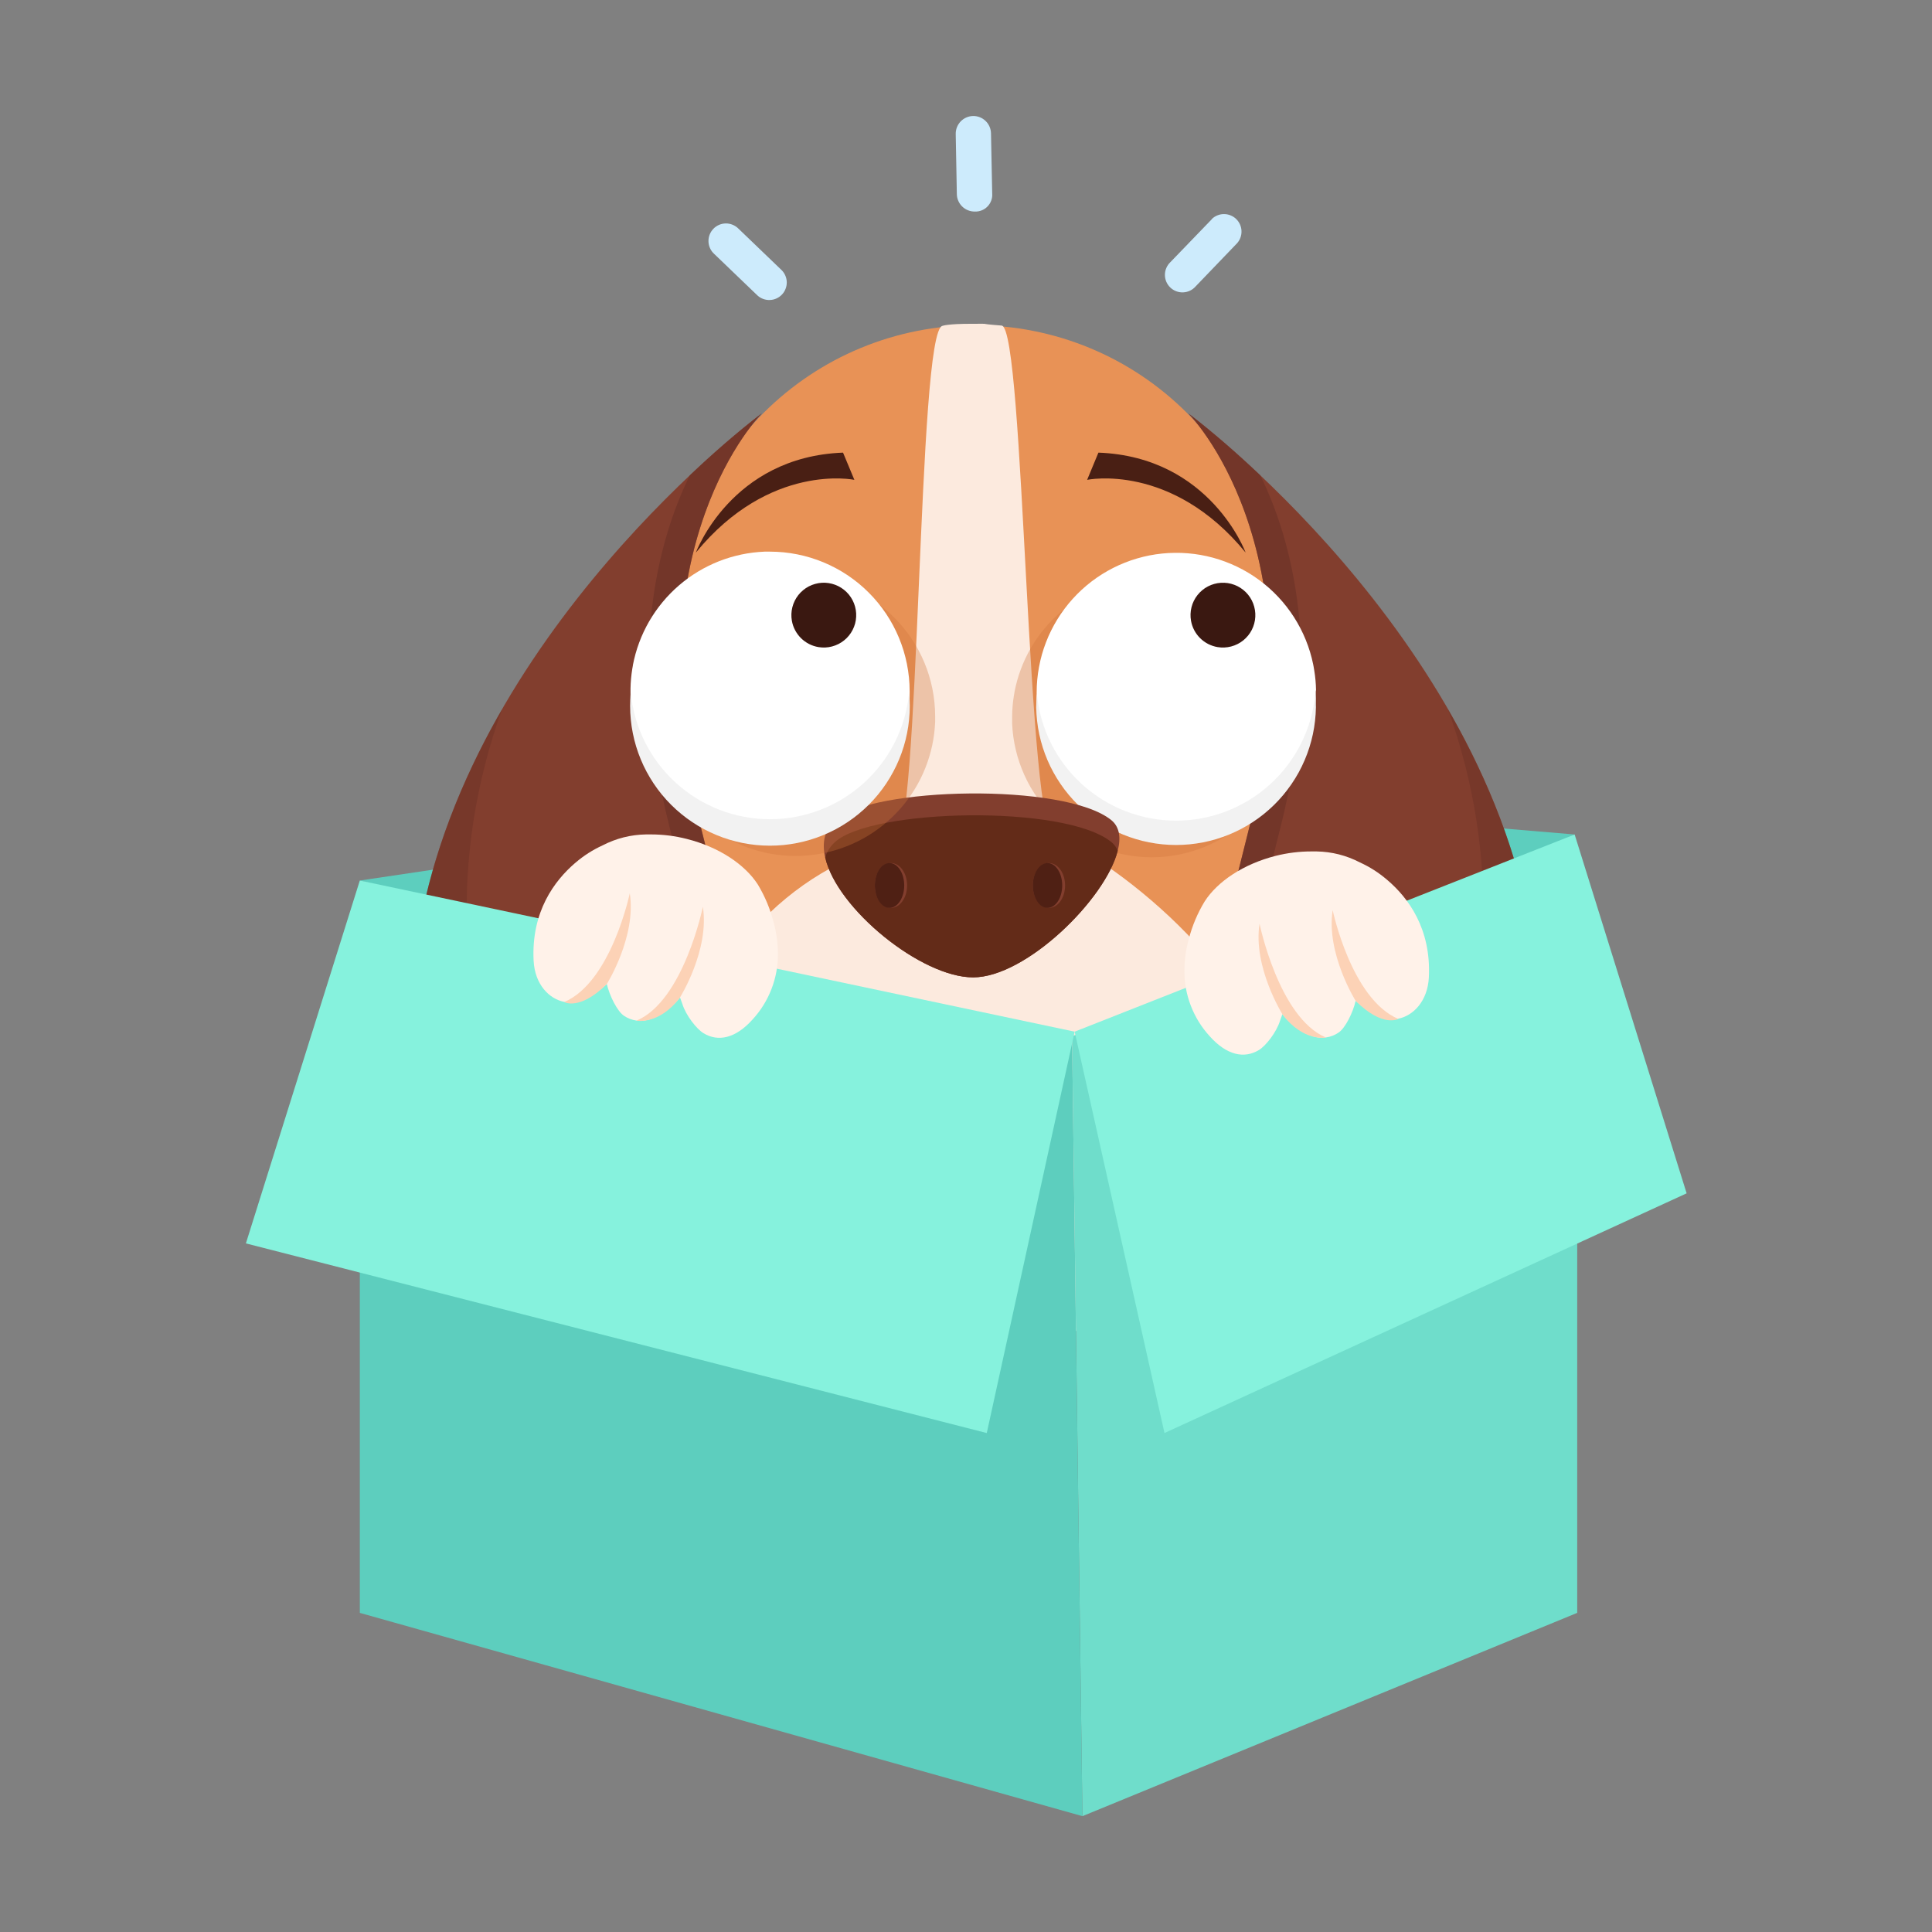 <svg xmlns="http://www.w3.org/2000/svg" width="75" viewBox="0 0 375 375" height="75" version="1.0"><rect x="0" y="0" width="375" height="375" fill="#808080" stroke="none"/><defs><clipPath id="a"><path d="M 208 172 L 307 172 L 307 352.516 L 208 352.516 Z M 208 172"/></clipPath><clipPath id="b"><path d="M 69 172 L 211 172 L 211 352.516 L 69 352.516 Z M 69 172"/></clipPath><clipPath id="c"><path d="M 47.676 170 L 209 170 L 209 279 L 47.676 279 Z M 47.676 170"/></clipPath><clipPath id="d"><path d="M 208 161 L 327.426 161 L 327.426 279 L 208 279 Z M 208 161"/></clipPath><clipPath id="e"><path d="M 185 22.516 L 193 22.516 L 193 42 L 185 42 Z M 185 22.516"/></clipPath></defs><path fill="#5DCEBE" d="M 69.84 170.91 L 193.539 152.543 L 305.637 161.973 L 211.395 208.105 Z M 69.84 170.91"/><path fill="#E89256" d="M 189.293 63.125 C 191.195 63.125 193.094 63.219 194.988 63.406 C 196.879 63.59 198.762 63.871 200.625 64.242 C 202.492 64.613 204.336 65.074 206.156 65.625 C 207.977 66.18 209.766 66.816 211.523 67.547 C 213.281 68.273 215 69.086 216.676 69.98 C 218.355 70.879 219.984 71.855 221.566 72.914 C 223.148 73.969 224.676 75.102 226.145 76.309 C 227.617 77.516 229.023 78.789 230.367 80.133 C 231.715 81.48 232.988 82.887 234.195 84.355 C 235.402 85.828 236.535 87.352 237.594 88.934 C 238.648 90.516 239.625 92.145 240.523 93.824 C 241.422 95.5 242.234 97.219 242.961 98.977 C 243.688 100.73 244.328 102.52 244.883 104.34 C 245.434 106.16 245.895 108.004 246.266 109.867 C 246.637 111.734 246.918 113.613 247.102 115.508 C 247.289 117.398 247.383 119.297 247.383 121.199 L 247.383 202.199 C 247.383 204.102 247.289 206 247.102 207.891 C 246.918 209.785 246.637 211.664 246.266 213.531 C 245.895 215.395 245.434 217.238 244.883 219.059 C 244.328 220.879 243.688 222.668 242.961 224.426 C 242.234 226.18 241.422 227.898 240.523 229.574 C 239.625 231.254 238.648 232.883 237.594 234.465 C 236.535 236.047 235.402 237.57 234.195 239.043 C 232.988 240.512 231.715 241.918 230.367 243.266 C 229.023 244.609 227.617 245.887 226.145 247.09 C 224.676 248.297 223.148 249.43 221.566 250.488 C 219.984 251.543 218.355 252.52 216.676 253.418 C 215 254.312 213.281 255.125 211.523 255.852 C 209.766 256.582 207.977 257.223 206.156 257.773 C 204.336 258.324 202.492 258.785 200.625 259.156 C 198.762 259.527 196.879 259.809 194.988 259.992 C 193.094 260.18 191.195 260.273 189.293 260.273 C 187.391 260.273 185.492 260.18 183.598 259.992 C 181.707 259.809 179.828 259.527 177.961 259.156 C 176.094 258.785 174.25 258.324 172.43 257.773 C 170.609 257.223 168.82 256.582 167.062 255.852 C 165.305 255.125 163.59 254.312 161.91 253.418 C 160.234 252.52 158.602 251.543 157.02 250.488 C 155.438 249.43 153.914 248.297 152.441 247.09 C 150.973 245.887 149.562 244.609 148.219 243.266 C 146.871 241.918 145.598 240.512 144.391 239.043 C 143.184 237.57 142.051 236.047 140.992 234.465 C 139.938 232.883 138.961 231.254 138.062 229.574 C 137.168 227.898 136.355 226.18 135.625 224.426 C 134.898 222.668 134.258 220.879 133.707 219.059 C 133.152 217.238 132.691 215.395 132.32 213.531 C 131.949 211.664 131.672 209.785 131.484 207.891 C 131.297 206 131.203 204.102 131.203 202.199 L 131.203 121.199 C 131.203 119.297 131.297 117.398 131.484 115.508 C 131.672 113.613 131.949 111.734 132.32 109.867 C 132.691 108.004 133.152 106.16 133.707 104.34 C 134.258 102.52 134.898 100.73 135.625 98.977 C 136.355 97.219 137.168 95.5 138.062 93.824 C 138.961 92.145 139.938 90.516 140.992 88.934 C 142.051 87.352 143.184 85.828 144.391 84.355 C 145.598 82.887 146.871 81.48 148.219 80.133 C 149.562 78.789 150.973 77.516 152.441 76.309 C 153.914 75.102 155.438 73.969 157.02 72.914 C 158.602 71.855 160.234 70.879 161.91 69.98 C 163.59 69.086 165.305 68.273 167.062 67.547 C 168.82 66.816 170.609 66.18 172.43 65.625 C 174.25 65.074 176.094 64.613 177.961 64.242 C 179.828 63.871 181.707 63.59 183.598 63.406 C 185.492 63.219 187.391 63.125 189.293 63.125 Z M 189.293 63.125"/><path fill="#FCEADE" d="M 204.801 162.852 C 199.262 162.566 198.898 63.508 194.41 63.191 C 188.645 62.75 193.367 62.855 188.641 62.848 C 183.914 62.84 182.969 63.242 182.969 63.242 C 178.023 63.758 178.723 162.977 173.629 163.941 C 154.582 167.543 133.594 187.996 133.594 210.887 C 133.594 233.773 150.23 261.156 189.301 261.156 C 228.371 261.156 245.047 231.859 245.047 209.02 C 245.047 187.395 210.359 163.137 204.801 162.852 Z M 204.801 162.852" fill-rule="evenodd"/><path fill="#491F14" d="M 163.633 87.855 L 165.832 93.137 C 165.832 93.137 149.438 89.695 135.059 107.266 C 135.059 107.32 141.848 88.672 163.633 87.855 Z M 163.633 87.855"/><path fill="#491F14" d="M 213.203 87.855 L 211.012 93.137 C 211.012 93.137 227.406 89.695 241.785 107.266 C 241.785 107.32 234.992 88.672 213.203 87.855 Z M 213.203 87.855"/><path fill="#823E2E" d="M 230.629 80.207 C 230.629 80.207 288.367 123 297.551 182.723 C 306.734 242.445 266.344 269.383 243.918 256.645 C 221.488 243.906 229.391 212.793 242.543 160.391 C 256.27 105.637 230.629 80.207 230.629 80.207 Z M 230.629 80.207"/><path fill="#6B3227" d="M 248.59 160.391 C 256.914 127.191 250.77 104.785 244.629 92.277 C 240.18 88 235.508 83.977 230.621 80.207 C 230.621 80.207 256.262 105.637 242.535 160.391 C 229.398 212.801 221.488 243.914 243.91 256.648 C 246.215 257.926 248.66 258.812 251.246 259.312 C 253.832 259.812 256.434 259.898 259.047 259.574 C 255.82 259.219 252.793 258.242 249.965 256.648 C 227.543 243.914 235.453 212.801 248.59 160.391 Z M 248.59 160.391" fill-opacity=".647"/><path fill="#6B3126" d="M 286.578 159.262 C 285.426 151.891 283.586 144.695 281.051 137.68 C 288.754 151.035 294.996 166.238 297.555 182.723 C 306.738 242.445 266.348 269.383 243.922 256.645 C 234.641 251.363 230.562 242.957 229.895 231.18 C 230.879 231.902 231.906 232.562 232.973 233.16 C 255.391 245.918 295.781 218.984 286.578 159.262 Z M 286.578 159.262" fill-opacity=".459"/><path fill="#CE763A" d="M 250.664 139.336 C 250.664 139.73 250.664 140.121 250.629 140.504 C 250.594 141.367 250.512 142.223 250.391 143.078 C 250.27 143.934 250.109 144.777 249.906 145.617 C 249.707 146.457 249.465 147.285 249.184 148.102 C 248.906 148.914 248.586 149.715 248.23 150.504 C 247.871 151.289 247.477 152.055 247.047 152.801 C 246.617 153.551 246.152 154.277 245.652 154.98 C 245.152 155.684 244.621 156.359 244.059 157.012 C 243.492 157.668 242.898 158.289 242.273 158.887 C 241.648 159.484 241 160.047 240.32 160.582 C 239.645 161.117 238.941 161.617 238.215 162.082 C 237.488 162.551 236.742 162.98 235.977 163.375 C 235.211 163.773 234.426 164.129 233.625 164.449 C 232.824 164.773 232.008 165.055 231.18 165.297 C 230.352 165.539 229.516 165.742 228.668 165.906 C 227.82 166.07 226.969 166.191 226.109 166.273 C 225.25 166.355 224.387 166.395 223.523 166.395 C 222.66 166.395 221.801 166.352 220.941 166.27 C 220.082 166.188 219.23 166.062 218.383 165.898 C 217.535 165.734 216.695 165.531 215.871 165.285 C 215.043 165.043 214.227 164.758 213.426 164.438 C 212.625 164.113 211.844 163.754 211.078 163.359 C 210.309 162.961 209.562 162.527 208.84 162.062 C 208.113 161.594 207.414 161.094 206.734 160.559 C 206.059 160.023 205.41 159.457 204.785 158.859 C 204.164 158.262 203.57 157.637 203.004 156.984 C 202.441 156.328 201.91 155.652 201.414 154.945 C 200.914 154.242 200.449 153.516 200.02 152.77 C 199.594 152.02 199.199 151.25 198.844 150.465 C 198.488 149.68 198.172 148.879 197.891 148.062 C 197.609 147.246 197.371 146.418 197.172 145.578 C 196.973 144.738 196.812 143.895 196.691 143.039 C 196.57 142.184 196.492 141.324 196.457 140.465 C 196.457 140.324 196.457 140.172 196.457 140.035 C 196.457 139.895 196.457 139.566 196.457 139.336 C 196.457 139.105 196.457 139.004 196.457 138.84 C 196.477 137.566 196.59 136.301 196.793 135.047 C 196.832 134.812 196.867 134.582 196.91 134.387 C 196.91 134.367 196.91 134.344 196.91 134.324 C 197.195 132.832 197.602 131.371 198.129 129.941 C 198.656 128.516 199.301 127.145 200.062 125.824 C 200.824 124.508 201.688 123.262 202.656 122.09 C 203.629 120.918 204.688 119.832 205.84 118.84 C 206.992 117.848 208.223 116.957 209.523 116.168 C 210.828 115.383 212.184 114.707 213.602 114.152 C 215.016 113.594 216.469 113.156 217.957 112.844 C 219.449 112.527 220.953 112.344 222.473 112.281 L 223.555 112.281 C 224.441 112.281 225.328 112.328 226.211 112.414 C 227.094 112.5 227.969 112.633 228.84 112.805 C 229.707 112.977 230.566 113.191 231.414 113.449 C 232.262 113.707 233.098 114.008 233.918 114.344 C 234.734 114.684 235.535 115.062 236.316 115.48 C 237.102 115.898 237.859 116.352 238.598 116.844 C 239.336 117.336 240.047 117.863 240.73 118.426 C 241.418 118.988 242.074 119.582 242.703 120.207 C 243.328 120.836 243.926 121.492 244.488 122.176 C 245.051 122.859 245.578 123.57 246.074 124.305 C 246.566 125.043 247.023 125.801 247.441 126.582 C 247.859 127.363 248.242 128.164 248.582 128.98 C 248.922 129.801 249.223 130.633 249.48 131.48 C 249.738 132.328 249.957 133.188 250.133 134.055 C 250.305 134.926 250.438 135.801 250.527 136.684 C 250.617 137.566 250.66 138.449 250.664 139.336 Z M 250.664 139.336" fill-opacity=".329"/><path fill="#FFF" d="M 255.391 134.418 L 255.391 135.117 C 255.391 135.117 255.391 135.434 255.391 135.586 C 255.352 136.449 255.273 137.305 255.152 138.16 C 255.031 139.016 254.867 139.863 254.668 140.699 C 254.465 141.539 254.223 142.367 253.945 143.184 C 253.664 144 253.344 144.801 252.988 145.586 C 252.629 146.371 252.238 147.137 251.805 147.883 C 251.375 148.633 250.91 149.359 250.41 150.062 C 249.91 150.766 249.379 151.441 248.816 152.098 C 248.25 152.75 247.656 153.371 247.031 153.969 C 246.406 154.566 245.758 155.129 245.078 155.664 C 244.402 156.195 243.699 156.699 242.973 157.164 C 242.246 157.629 241.5 158.062 240.734 158.457 C 239.969 158.852 239.184 159.211 238.383 159.531 C 237.582 159.852 236.766 160.133 235.938 160.379 C 235.109 160.621 234.273 160.824 233.426 160.984 C 232.578 161.148 231.723 161.27 230.863 161.352 C 230.004 161.434 229.145 161.473 228.281 161.473 C 227.418 161.473 226.559 161.43 225.699 161.348 C 224.84 161.266 223.984 161.141 223.141 160.977 C 222.293 160.812 221.453 160.609 220.625 160.363 C 219.797 160.121 218.984 159.836 218.184 159.516 C 217.383 159.191 216.602 158.832 215.832 158.438 C 215.066 158.039 214.32 157.605 213.598 157.141 C 212.871 156.672 212.172 156.168 211.492 155.633 C 210.816 155.102 210.168 154.535 209.543 153.938 C 208.922 153.34 208.328 152.715 207.762 152.062 C 207.199 151.406 206.668 150.727 206.172 150.023 C 205.672 149.32 205.207 148.594 204.781 147.844 C 204.352 147.098 203.957 146.328 203.602 145.543 C 203.246 144.758 202.93 143.957 202.648 143.141 C 202.371 142.324 202.129 141.496 201.93 140.656 C 201.73 139.816 201.57 138.969 201.449 138.113 C 201.332 137.262 201.254 136.402 201.215 135.539 C 201.215 135.172 201.215 134.793 201.215 134.418 C 201.215 133.586 201.254 132.758 201.328 131.934 C 201.406 131.105 201.52 130.281 201.672 129.465 C 201.82 128.648 202.012 127.84 202.234 127.043 C 202.461 126.242 202.723 125.457 203.023 124.68 C 203.32 123.906 203.652 123.145 204.02 122.402 C 204.391 121.656 204.789 120.93 205.227 120.223 C 205.66 119.516 206.125 118.828 206.625 118.164 C 207.121 117.5 207.648 116.859 208.207 116.242 C 208.762 115.625 209.348 115.035 209.957 114.473 C 210.57 113.91 211.203 113.375 211.863 112.871 C 212.523 112.367 213.207 111.895 213.91 111.453 C 214.613 111.012 215.336 110.602 216.078 110.227 C 216.816 109.852 217.574 109.512 218.348 109.207 C 219.121 108.898 219.902 108.629 220.699 108.398 C 221.5 108.164 222.305 107.965 223.121 107.805 C 223.934 107.648 224.758 107.523 225.582 107.441 C 226.41 107.355 227.238 107.312 228.066 107.305 C 228.898 107.293 229.727 107.324 230.555 107.395 C 231.383 107.461 232.207 107.566 233.027 107.711 C 233.844 107.855 234.652 108.035 235.457 108.254 C 236.258 108.473 237.047 108.727 237.824 109.02 C 238.602 109.309 239.367 109.637 240.113 109.996 C 240.863 110.355 241.594 110.75 242.305 111.18 C 243.016 111.605 243.707 112.066 244.375 112.559 C 245.047 113.051 245.691 113.57 246.312 114.121 C 246.934 114.672 247.531 115.25 248.098 115.855 C 248.668 116.461 249.207 117.094 249.719 117.75 C 250.227 118.402 250.707 119.082 251.156 119.781 C 251.605 120.48 252.02 121.199 252.402 121.934 C 252.785 122.672 253.133 123.426 253.445 124.195 C 253.758 124.965 254.035 125.746 254.277 126.539 C 254.516 127.336 254.723 128.141 254.887 128.953 C 254.922 129.098 254.949 129.258 254.973 129.402 C 255 129.547 255.059 129.883 255.094 130.121 C 255.301 131.379 255.418 132.648 255.438 133.922 C 255.391 134.09 255.391 134.254 255.391 134.418 Z M 255.391 134.418"/><path fill="#F2F2F2" d="M 255.418 137.297 C 255.402 138.176 255.348 139.055 255.246 139.926 C 255.148 140.801 255.008 141.668 254.824 142.531 C 254.641 143.391 254.414 144.242 254.148 145.078 C 253.883 145.918 253.578 146.742 253.23 147.551 C 252.883 148.359 252.5 149.152 252.078 149.922 C 251.652 150.695 251.191 151.441 250.695 152.168 C 250.199 152.898 249.672 153.598 249.105 154.273 C 248.543 154.949 247.945 155.594 247.32 156.211 C 246.691 156.828 246.035 157.414 245.352 157.969 C 244.668 158.523 243.957 159.043 243.223 159.527 C 242.488 160.012 241.73 160.457 240.953 160.871 C 240.176 161.281 239.379 161.652 238.562 161.988 C 237.75 162.32 236.922 162.613 236.078 162.867 C 235.234 163.121 234.383 163.332 233.52 163.5 C 232.652 163.672 231.785 163.797 230.906 163.883 C 230.031 163.969 229.152 164.012 228.273 164.012 C 227.395 164.012 226.516 163.969 225.641 163.883 C 224.762 163.797 223.895 163.672 223.031 163.5 C 222.164 163.332 221.312 163.121 220.469 162.867 C 219.625 162.613 218.797 162.32 217.984 161.988 C 217.168 161.652 216.371 161.281 215.594 160.871 C 214.816 160.457 214.059 160.012 213.324 159.527 C 212.59 159.043 211.879 158.523 211.195 157.969 C 210.512 157.414 209.855 156.828 209.227 156.211 C 208.602 155.594 208.004 154.949 207.441 154.273 C 206.875 153.598 206.348 152.898 205.852 152.168 C 205.355 151.441 204.895 150.695 204.473 149.922 C 204.047 149.152 203.664 148.359 203.316 147.551 C 202.969 146.742 202.664 145.918 202.398 145.078 C 202.133 144.242 201.906 143.391 201.723 142.531 C 201.539 141.668 201.398 140.801 201.301 139.926 C 201.199 139.055 201.145 138.176 201.129 137.297 C 201.129 136.426 201.172 135.559 201.262 134.695 C 201.34 135.527 201.457 136.355 201.609 137.176 C 201.766 137.996 201.957 138.809 202.188 139.609 C 202.418 140.414 202.684 141.203 202.984 141.984 C 203.289 142.762 203.625 143.527 204 144.273 C 204.371 145.02 204.777 145.75 205.219 146.457 C 205.66 147.168 206.133 147.855 206.637 148.523 C 207.141 149.188 207.676 149.832 208.238 150.449 C 208.801 151.066 209.391 151.656 210.008 152.219 C 210.629 152.781 211.27 153.312 211.938 153.816 C 212.605 154.316 213.293 154.789 214.004 155.23 C 214.715 155.668 215.445 156.074 216.191 156.445 C 216.941 156.82 217.703 157.156 218.484 157.457 C 219.262 157.758 220.055 158.023 220.859 158.25 C 221.66 158.48 222.473 158.672 223.297 158.824 C 224.117 158.977 224.941 159.094 225.773 159.172 C 226.605 159.246 227.441 159.285 228.277 159.285 C 229.113 159.285 229.945 159.246 230.777 159.172 C 231.609 159.094 232.438 158.977 233.258 158.824 C 234.078 158.672 234.891 158.48 235.695 158.25 C 236.5 158.023 237.293 157.758 238.07 157.457 C 238.852 157.156 239.613 156.82 240.363 156.445 C 241.109 156.074 241.84 155.668 242.551 155.23 C 243.262 154.789 243.949 154.316 244.617 153.816 C 245.285 153.312 245.926 152.781 246.543 152.219 C 247.16 151.656 247.754 151.066 248.316 150.449 C 248.879 149.832 249.414 149.188 249.918 148.523 C 250.422 147.855 250.895 147.168 251.336 146.457 C 251.773 145.75 252.18 145.02 252.555 144.273 C 252.926 143.527 253.266 142.762 253.566 141.984 C 253.871 141.203 254.137 140.414 254.367 139.609 C 254.598 138.809 254.789 137.996 254.941 137.176 C 255.098 136.355 255.215 135.527 255.293 134.695 C 255.379 135.555 255.418 136.418 255.418 137.297 Z M 255.418 137.297"/><path fill="#3A1811" d="M 231.176 120.492 C 231.098 120.055 231.066 119.617 231.082 119.172 C 231.098 118.73 231.16 118.293 231.27 117.863 C 231.375 117.434 231.527 117.02 231.723 116.625 C 231.918 116.227 232.152 115.852 232.43 115.504 C 232.703 115.156 233.012 114.84 233.352 114.559 C 233.691 114.273 234.059 114.031 234.453 113.824 C 234.844 113.621 235.254 113.457 235.68 113.34 C 236.109 113.219 236.543 113.148 236.984 113.121 C 237.426 113.094 237.867 113.113 238.305 113.176 C 238.746 113.242 239.172 113.355 239.586 113.512 C 240 113.668 240.395 113.863 240.766 114.102 C 241.141 114.344 241.484 114.617 241.801 114.93 C 242.113 115.242 242.395 115.582 242.637 115.953 C 242.879 116.324 243.078 116.715 243.238 117.129 C 243.398 117.543 243.512 117.969 243.582 118.406 C 243.652 118.844 243.676 119.285 243.652 119.727 C 243.629 120.168 243.562 120.605 243.445 121.031 C 243.332 121.461 243.172 121.871 242.969 122.266 C 242.77 122.66 242.527 123.027 242.246 123.371 C 241.965 123.715 241.652 124.027 241.309 124.305 C 240.961 124.582 240.59 124.82 240.195 125.016 C 239.801 125.215 239.387 125.371 238.957 125.484 C 238.531 125.594 238.094 125.66 237.652 125.68 C 237.207 125.699 236.77 125.676 236.332 125.602 C 235.691 125.492 235.082 125.289 234.504 124.996 C 233.926 124.699 233.406 124.32 232.941 123.863 C 232.48 123.406 232.102 122.891 231.797 122.316 C 231.496 121.738 231.289 121.133 231.176 120.492 Z M 231.176 120.492"/><path fill="#823E2E" d="M 216.949 165.133 C 214.578 174.547 199.125 189.707 188.883 189.707 C 178.789 189.707 162.41 176.359 160.172 166.441 C 159.512 163.617 160 161.082 162.094 159.18 C 169.211 152.727 206.645 151.855 215.699 159.18 C 217.305 160.488 217.602 162.602 216.949 165.133 Z M 216.949 165.133" fill-rule="evenodd"/><path fill="#632B18" d="M 216.949 165.133 C 214.578 174.547 199.125 189.707 188.883 189.707 C 178.789 189.707 162.41 176.359 160.172 166.441 C 160.523 165.254 161.164 164.246 162.094 163.426 C 169.211 156.965 206.645 156.098 215.699 163.426 C 216.266 163.887 216.68 164.457 216.949 165.133 Z M 216.949 165.133" fill-rule="evenodd"/><path fill="#823E2E" d="M 147.887 80.207 C 147.887 80.207 90.148 123 80.973 182.723 C 71.793 242.445 112.18 269.383 134.605 256.645 C 157.031 243.906 149.129 212.793 135.977 160.391 C 122.254 105.637 147.887 80.207 147.887 80.207 Z M 147.887 80.207"/><path fill="#6B3227" d="M 129.922 160.391 C 121.605 127.191 127.75 104.785 133.883 92.277 C 138.336 88.004 143.008 83.977 147.895 80.207 C 147.895 80.207 122.258 105.637 136.012 160.391 C 149.148 212.801 157.059 243.914 134.637 256.648 C 132.332 257.926 129.887 258.812 127.301 259.312 C 124.715 259.812 122.113 259.898 119.5 259.574 C 122.727 259.219 125.754 258.242 128.582 256.648 C 150.977 243.914 143.066 212.801 129.922 160.391 Z M 129.922 160.391" fill-opacity=".647"/><path fill="#6B3126" d="M 91.918 159.262 C 93.074 151.891 94.914 144.699 97.441 137.68 C 89.746 151.035 83.508 166.238 80.938 182.723 C 71.754 242.445 112.145 269.383 134.57 256.645 C 143.812 251.363 147.934 242.957 148.602 231.18 C 147.613 231.902 146.586 232.562 145.516 233.16 C 123.129 245.918 82.742 218.984 91.918 159.262 Z M 91.918 159.262" fill-opacity=".459"/><path fill="#CE763A" d="M 181.512 138.945 L 181.512 140.121 C 181.449 141.672 181.254 143.207 180.93 144.723 C 180.602 146.242 180.148 147.719 179.57 149.16 C 178.988 150.602 178.293 151.98 177.473 153.301 C 176.656 154.621 175.734 155.859 174.703 157.023 C 173.672 158.184 172.551 159.246 171.34 160.215 C 170.125 161.184 168.84 162.043 167.477 162.793 C 166.117 163.539 164.703 164.164 163.234 164.668 C 161.766 165.176 160.266 165.551 158.73 165.797 C 157.199 166.043 155.656 166.16 154.105 166.141 C 152.551 166.121 151.012 165.973 149.484 165.691 C 147.957 165.406 146.469 164.996 145.012 164.457 C 143.555 163.922 142.156 163.262 140.812 162.484 C 139.469 161.703 138.203 160.816 137.012 159.82 C 135.82 158.824 134.727 157.73 133.723 156.547 C 132.719 155.363 131.824 154.102 131.039 152.762 C 130.25 151.426 129.586 150.027 129.039 148.574 C 128 145.848 127.422 143.023 127.309 140.109 C 127.309 139.969 127.309 139.816 127.309 139.68 C 127.309 139.539 127.309 139.211 127.309 138.98 C 127.309 138.746 127.309 138.648 127.309 138.484 C 127.328 137.211 127.445 135.945 127.652 134.688 C 127.691 134.457 127.719 134.227 127.766 134.027 C 127.762 134.008 127.762 133.988 127.766 133.969 C 128.047 132.477 128.453 131.016 128.984 129.586 C 129.512 128.16 130.156 126.789 130.918 125.473 C 131.68 124.152 132.543 122.906 133.512 121.734 C 134.484 120.562 135.543 119.48 136.695 118.488 C 137.848 117.492 139.078 116.602 140.379 115.816 C 141.68 115.027 143.039 114.355 144.457 113.797 C 145.871 113.238 147.324 112.801 148.812 112.488 C 150.301 112.172 151.805 111.984 153.328 111.926 L 154.41 111.926 C 155.297 111.926 156.18 111.969 157.062 112.059 C 157.941 112.145 158.816 112.273 159.688 112.449 C 160.555 112.621 161.414 112.836 162.262 113.094 C 163.109 113.348 163.941 113.648 164.762 113.984 C 165.578 114.324 166.379 114.703 167.16 115.121 C 167.941 115.535 168.703 115.992 169.438 116.48 C 170.176 116.973 170.887 117.5 171.57 118.062 C 172.258 118.621 172.914 119.215 173.539 119.84 C 174.168 120.465 174.762 121.121 175.328 121.805 C 175.891 122.488 176.418 123.199 176.91 123.934 C 177.406 124.668 177.859 125.426 178.281 126.207 C 178.699 126.988 179.078 127.785 179.422 128.602 C 179.762 129.422 180.062 130.254 180.32 131.098 C 180.582 131.945 180.797 132.805 180.973 133.672 C 181.148 134.539 181.281 135.414 181.371 136.297 C 181.461 137.176 181.508 138.059 181.512 138.945 Z M 181.512 138.945" fill-opacity=".329"/><path fill="#FFF" d="M 176.559 134.141 L 176.559 135.309 C 176.52 136.172 176.441 137.027 176.32 137.883 C 176.199 138.738 176.035 139.586 175.836 140.422 C 175.633 141.262 175.395 142.09 175.113 142.906 C 174.832 143.723 174.512 144.523 174.156 145.309 C 173.797 146.094 173.406 146.859 172.973 147.609 C 172.543 148.355 172.078 149.082 171.578 149.785 C 171.078 150.488 170.547 151.164 169.984 151.82 C 169.418 152.473 168.824 153.094 168.199 153.691 C 167.574 154.289 166.926 154.852 166.246 155.387 C 165.57 155.918 164.867 156.422 164.141 156.887 C 163.414 157.355 162.668 157.785 161.902 158.18 C 161.137 158.574 160.352 158.934 159.551 159.254 C 158.75 159.574 157.934 159.855 157.105 160.102 C 156.277 160.344 155.441 160.547 154.594 160.707 C 153.746 160.871 152.891 160.992 152.031 161.074 C 151.172 161.156 150.312 161.199 149.449 161.195 C 148.586 161.195 147.727 161.152 146.867 161.07 C 146.008 160.988 145.152 160.863 144.309 160.699 C 143.461 160.535 142.621 160.332 141.793 160.086 C 140.969 159.844 140.152 159.559 139.352 159.238 C 138.551 158.914 137.77 158.555 137 158.16 C 136.234 157.762 135.488 157.328 134.766 156.863 C 134.039 156.395 133.34 155.891 132.66 155.359 C 131.984 154.824 131.336 154.258 130.711 153.66 C 130.09 153.062 129.496 152.438 128.93 151.785 C 128.367 151.129 127.836 150.449 127.34 149.746 C 126.84 149.043 126.375 148.316 125.949 147.566 C 125.52 146.82 125.125 146.051 124.77 145.266 C 124.414 144.48 124.098 143.68 123.816 142.863 C 123.539 142.047 123.297 141.219 123.098 140.379 C 122.898 139.539 122.738 138.691 122.621 137.836 C 122.5 136.984 122.422 136.125 122.383 135.262 C 122.383 135.125 122.383 134.98 122.383 134.84 C 122.383 134.703 122.383 134.371 122.383 134.141 C 122.383 133.91 122.383 133.812 122.383 133.641 C 122.406 132.367 122.52 131.102 122.723 129.844 C 122.762 129.613 122.793 129.383 122.84 129.184 C 122.836 129.164 122.836 129.141 122.84 129.117 C 123.125 127.625 123.531 126.164 124.059 124.738 C 124.59 123.312 125.234 121.938 125.992 120.621 C 126.754 119.305 127.621 118.059 128.59 116.887 C 129.559 115.715 130.621 114.629 131.773 113.637 C 132.926 112.645 134.152 111.754 135.453 110.965 C 136.758 110.18 138.117 109.504 139.531 108.945 C 140.945 108.387 142.398 107.953 143.887 107.637 C 145.375 107.324 146.883 107.137 148.402 107.074 L 149.484 107.074 C 150.371 107.074 151.254 107.121 152.137 107.207 C 153.02 107.297 153.895 107.43 154.762 107.602 C 155.633 107.777 156.492 107.992 157.34 108.25 C 158.188 108.508 159.02 108.809 159.84 109.148 C 160.656 109.488 161.457 109.867 162.238 110.285 C 163.02 110.703 163.777 111.156 164.516 111.648 C 165.25 112.145 165.961 112.672 166.648 113.23 C 167.332 113.793 167.988 114.391 168.613 115.016 C 169.242 115.641 169.836 116.297 170.398 116.984 C 170.961 117.668 171.488 118.379 171.98 119.113 C 172.473 119.852 172.93 120.609 173.348 121.391 C 173.766 122.172 174.145 122.973 174.484 123.789 C 174.824 124.609 175.125 125.441 175.383 126.289 C 175.641 127.137 175.855 127.996 176.031 128.863 C 176.203 129.734 176.336 130.609 176.426 131.488 C 176.512 132.371 176.559 133.254 176.559 134.141 Z M 176.559 134.141"/><path fill="#F2F2F2" d="M 122.305 137.012 C 122.305 137.902 122.348 138.789 122.438 139.672 C 122.523 140.555 122.652 141.434 122.828 142.305 C 123 143.176 123.215 144.039 123.473 144.887 C 123.73 145.738 124.031 146.574 124.371 147.395 C 124.711 148.215 125.09 149.02 125.508 149.801 C 125.93 150.586 126.387 151.348 126.879 152.086 C 127.371 152.824 127.902 153.539 128.465 154.227 C 129.031 154.91 129.625 155.57 130.254 156.199 C 130.883 156.824 131.539 157.422 132.227 157.984 C 132.914 158.551 133.629 159.078 134.367 159.57 C 135.105 160.066 135.867 160.523 136.652 160.941 C 137.434 161.359 138.238 161.738 139.059 162.078 C 139.879 162.418 140.715 162.719 141.566 162.977 C 142.418 163.234 143.277 163.449 144.148 163.625 C 145.023 163.797 145.898 163.926 146.785 164.016 C 147.668 164.102 148.555 164.145 149.445 164.145 C 150.332 164.145 151.219 164.102 152.105 164.016 C 152.988 163.926 153.867 163.797 154.738 163.625 C 155.613 163.449 156.473 163.234 157.324 162.977 C 158.176 162.719 159.008 162.418 159.832 162.078 C 160.652 161.738 161.453 161.359 162.238 160.941 C 163.023 160.523 163.785 160.066 164.523 159.57 C 165.262 159.078 165.977 158.551 166.664 157.984 C 167.348 157.422 168.008 156.824 168.637 156.199 C 169.266 155.57 169.859 154.91 170.426 154.227 C 170.988 153.539 171.516 152.824 172.012 152.086 C 172.504 151.348 172.961 150.586 173.379 149.801 C 173.801 149.02 174.18 148.215 174.52 147.395 C 174.859 146.574 175.16 145.738 175.418 144.887 C 175.676 144.039 175.891 143.176 176.062 142.305 C 176.238 141.434 176.367 140.555 176.453 139.672 C 176.543 138.789 176.586 137.902 176.586 137.012 C 176.586 136.145 176.543 135.281 176.461 134.418 C 176.383 135.25 176.266 136.078 176.109 136.898 C 175.957 137.719 175.766 138.531 175.535 139.332 C 175.305 140.137 175.039 140.93 174.734 141.707 C 174.434 142.484 174.098 143.25 173.723 143.996 C 173.348 144.742 172.941 145.473 172.504 146.184 C 172.062 146.891 171.59 147.578 171.086 148.246 C 170.582 148.914 170.047 149.555 169.484 150.172 C 168.922 150.789 168.332 151.379 167.711 151.941 C 167.094 152.504 166.453 153.035 165.785 153.539 C 165.117 154.043 164.43 154.512 163.719 154.953 C 163.008 155.391 162.277 155.797 161.531 156.168 C 160.781 156.543 160.02 156.879 159.238 157.18 C 158.461 157.48 157.668 157.746 156.863 157.973 C 156.062 158.203 155.246 158.395 154.426 158.547 C 153.605 158.699 152.777 158.816 151.945 158.895 C 151.113 158.969 150.281 159.008 149.445 159.008 C 148.609 159.008 147.777 158.969 146.945 158.895 C 146.113 158.816 145.285 158.699 144.465 158.547 C 143.641 158.395 142.828 158.203 142.027 157.973 C 141.223 157.746 140.43 157.48 139.652 157.18 C 138.871 156.879 138.109 156.543 137.359 156.168 C 136.613 155.797 135.883 155.391 135.172 154.953 C 134.461 154.512 133.773 154.043 133.105 153.539 C 132.438 153.035 131.797 152.504 131.176 151.941 C 130.559 151.379 129.969 150.789 129.406 150.172 C 128.844 149.555 128.309 148.914 127.805 148.246 C 127.301 147.578 126.828 146.891 126.387 146.184 C 125.945 145.473 125.539 144.742 125.168 143.996 C 124.793 143.25 124.457 142.484 124.152 141.707 C 123.852 140.93 123.586 140.137 123.355 139.332 C 123.125 138.531 122.934 137.719 122.781 136.898 C 122.625 136.078 122.508 135.25 122.43 134.418 C 122.344 135.281 122.305 136.145 122.305 137.012 Z M 122.305 137.012"/><path fill="#3A1811" d="M 153.703 120.492 C 153.625 120.055 153.594 119.617 153.609 119.176 C 153.625 118.73 153.688 118.293 153.797 117.863 C 153.902 117.434 154.055 117.023 154.25 116.625 C 154.445 116.227 154.68 115.855 154.953 115.504 C 155.23 115.156 155.535 114.844 155.879 114.559 C 156.219 114.277 156.586 114.031 156.977 113.824 C 157.371 113.621 157.777 113.457 158.207 113.34 C 158.633 113.219 159.066 113.145 159.508 113.117 C 159.953 113.09 160.391 113.109 160.832 113.176 C 161.27 113.242 161.695 113.352 162.109 113.508 C 162.523 113.664 162.918 113.859 163.293 114.102 C 163.664 114.34 164.008 114.613 164.324 114.926 C 164.641 115.238 164.918 115.578 165.16 115.949 C 165.402 116.32 165.605 116.711 165.766 117.125 C 165.926 117.539 166.039 117.965 166.109 118.398 C 166.18 118.836 166.203 119.277 166.18 119.719 C 166.16 120.164 166.09 120.598 165.977 121.027 C 165.859 121.453 165.703 121.863 165.5 122.258 C 165.297 122.652 165.059 123.023 164.777 123.367 C 164.5 123.711 164.188 124.02 163.84 124.297 C 163.496 124.574 163.125 124.812 162.73 125.012 C 162.332 125.211 161.922 125.367 161.492 125.48 C 161.062 125.594 160.629 125.66 160.184 125.68 C 159.742 125.699 159.305 125.672 158.867 125.602 C 158.223 125.492 157.613 125.293 157.035 124.996 C 156.457 124.699 155.938 124.324 155.473 123.867 C 155.012 123.406 154.629 122.891 154.328 122.316 C 154.023 121.742 153.816 121.133 153.703 120.492 Z M 153.703 120.492"/><path fill="#823E2E" d="M 206.734 171.867 C 206.734 172.445 206.656 173 206.496 173.531 C 206.336 174.062 206.109 174.535 205.816 174.941 C 205.523 175.352 205.184 175.664 204.801 175.887 C 204.414 176.105 204.016 176.215 203.598 176.215 C 203.184 176.215 202.785 176.105 202.398 175.887 C 202.016 175.664 201.676 175.352 201.383 174.941 C 201.09 174.535 200.863 174.062 200.703 173.531 C 200.543 173 200.465 172.445 200.465 171.867 C 200.465 171.289 200.543 170.734 200.703 170.203 C 200.863 169.668 201.09 169.199 201.383 168.793 C 201.676 168.383 202.016 168.07 202.398 167.848 C 202.785 167.629 203.184 167.516 203.598 167.516 C 204.016 167.516 204.414 167.629 204.801 167.848 C 205.184 168.07 205.523 168.383 205.816 168.793 C 206.109 169.199 206.336 169.668 206.496 170.203 C 206.656 170.734 206.734 171.289 206.734 171.867 Z M 206.734 171.867"/><path fill="#4F2014" d="M 206.176 171.867 C 206.176 172.445 206.102 173 205.957 173.531 C 205.812 174.062 205.605 174.535 205.34 174.941 C 205.07 175.352 204.762 175.664 204.414 175.887 C 204.062 176.105 203.699 176.215 203.32 176.215 C 202.945 176.215 202.582 176.105 202.23 175.887 C 201.883 175.664 201.574 175.352 201.305 174.941 C 201.039 174.535 200.832 174.062 200.688 173.531 C 200.543 173 200.469 172.445 200.469 171.867 C 200.469 171.289 200.543 170.734 200.688 170.203 C 200.832 169.668 201.039 169.199 201.305 168.793 C 201.574 168.383 201.883 168.07 202.23 167.848 C 202.582 167.629 202.945 167.516 203.32 167.516 C 203.699 167.516 204.062 167.629 204.414 167.848 C 204.762 168.07 205.07 168.383 205.34 168.793 C 205.605 169.199 205.812 169.668 205.957 170.203 C 206.102 170.734 206.176 171.289 206.176 171.867 Z M 206.176 171.867"/><path fill="#823E2E" d="M 176.07 171.867 C 176.07 172.445 175.992 173 175.832 173.531 C 175.672 174.062 175.445 174.535 175.152 174.941 C 174.855 175.352 174.52 175.664 174.133 175.887 C 173.75 176.105 173.352 176.215 172.934 176.215 C 172.52 176.215 172.117 176.105 171.734 175.887 C 171.352 175.664 171.012 175.352 170.715 174.941 C 170.422 174.535 170.195 174.062 170.035 173.531 C 169.879 173 169.797 172.445 169.797 171.867 C 169.797 171.289 169.879 170.734 170.035 170.203 C 170.195 169.668 170.422 169.199 170.715 168.793 C 171.012 168.383 171.352 168.07 171.734 167.848 C 172.117 167.629 172.52 167.516 172.934 167.516 C 173.352 167.516 173.75 167.629 174.133 167.848 C 174.52 168.07 174.855 168.383 175.152 168.793 C 175.445 169.199 175.672 169.668 175.832 170.203 C 175.992 170.734 176.07 171.289 176.07 171.867 Z M 176.07 171.867"/><path fill="#4F2014" d="M 175.508 171.867 C 175.508 172.445 175.438 173 175.293 173.531 C 175.148 174.062 174.941 174.535 174.672 174.941 C 174.406 175.352 174.098 175.664 173.75 175.887 C 173.398 176.105 173.035 176.215 172.656 176.215 C 172.277 176.215 171.914 176.105 171.566 175.887 C 171.215 175.664 170.906 175.352 170.641 174.941 C 170.371 174.535 170.168 174.062 170.023 173.531 C 169.879 173 169.805 172.445 169.805 171.867 C 169.805 171.289 169.879 170.734 170.023 170.203 C 170.168 169.668 170.371 169.199 170.641 168.793 C 170.906 168.383 171.215 168.07 171.566 167.848 C 171.914 167.629 172.277 167.516 172.656 167.516 C 173.035 167.516 173.398 167.629 173.75 167.848 C 174.098 168.07 174.406 168.383 174.672 168.793 C 174.941 169.199 175.148 169.668 175.293 170.203 C 175.438 170.734 175.508 171.289 175.508 171.867 Z M 175.508 171.867"/><g clip-path="url(#a)"><path fill="#6FDDCB" d="M 306.137 172.426 L 306.137 313.055 L 210.102 352.516 L 208.082 201.09 Z M 306.137 172.426"/></g><g clip-path="url(#b)"><path fill="#5DCEBE" d="M 69.84 172.426 L 69.84 313.059 L 210.102 352.516 L 208.082 201.09 Z M 69.84 172.426"/></g><g clip-path="url(#c)"><path fill="#86F2DD" d="M 69.84 170.91 L 47.727 241.344 L 191.531 278.152 L 208.59 200.246 Z M 69.84 170.91"/></g><g clip-path="url(#d)"><path fill="#86F2DD" d="M 208.59 200.246 L 226.027 278.152 L 327.375 231.625 L 305.637 161.973 Z M 208.59 200.246"/></g><path fill="#FFF2E9" d="M 269.332 170.855 C 269.273 170.797 269.207 170.75 269.148 170.699 C 267.574 169.359 265.848 168.258 263.965 167.398 C 261.328 166.031 258.52 165.316 255.547 165.262 C 255.23 165.262 254.887 165.262 254.57 165.262 C 252.223 165.258 249.906 165.543 247.625 166.117 C 241.34 167.707 236.316 171.094 233.828 174.961 C 232.43 177.266 231.398 179.719 230.727 182.328 C 230.184 184.309 229.906 186.324 229.895 188.379 C 229.879 190.738 230.293 193.02 231.141 195.219 C 231.992 197.422 233.211 199.391 234.805 201.133 C 238.105 204.828 241.488 205.539 244.352 203.812 C 245.672 203.02 247.758 200.387 248.457 198.113 L 248.914 196.84 C 248.922 196.855 248.934 196.871 248.945 196.879 C 249.48 197.57 250.082 198.195 250.75 198.754 C 252.934 200.59 255.055 201.574 257.074 201.395 C 257.176 201.391 257.277 201.379 257.379 201.363 C 258.25 201.242 259.051 200.938 259.781 200.445 C 261.102 199.605 262.625 196.523 263.129 194.254 C 263.246 194.367 263.359 194.477 263.473 194.562 C 265.273 196.156 268.582 197.758 270 197.863 C 270.473 197.891 270.941 197.848 271.398 197.73 C 274.305 197.164 277.098 194.328 277.34 189.734 C 277.824 180.184 273.254 174.203 269.332 170.855 Z M 269.332 170.855"/><path fill="#FCD2B6" d="M 263.141 194.285 C 263.141 194.285 257.352 185.047 258.672 176.66 C 258.672 176.66 262.277 193.918 271.418 197.777 C 271.395 197.75 268.434 199.535 263.141 194.285 Z M 263.141 194.285"/><path fill="#FCD2B6" d="M 248.945 196.914 C 248.945 196.914 243.156 187.672 244.477 179.285 C 244.477 179.285 248.227 197.555 257.371 201.387 C 257.379 201.375 253.016 202.285 248.945 196.914 Z M 248.945 196.914"/><path fill="#FFF2E9" d="M 103.574 186.465 C 103.809 191.086 106.598 193.898 109.516 194.465 C 109.977 194.582 110.445 194.625 110.918 194.598 C 112.336 194.512 115.645 192.906 117.445 191.297 C 117.566 191.199 117.68 191.098 117.789 190.988 C 118.293 193.258 119.836 196.34 121.137 197.176 C 121.867 197.668 122.672 197.977 123.547 198.094 C 123.645 198.113 123.742 198.125 123.844 198.129 C 125.863 198.281 127.984 197.297 130.176 195.488 C 130.844 194.93 131.445 194.305 131.977 193.613 L 131.977 193.574 L 132.438 194.848 C 133.137 197.117 135.238 199.75 136.547 200.543 C 139.402 202.273 142.785 201.559 146.09 197.863 C 147.684 196.125 148.902 194.152 149.75 191.953 C 150.598 189.75 151.012 187.473 150.996 185.113 C 150.984 183.059 150.707 181.043 150.172 179.062 C 149.508 176.449 148.48 173.984 147.09 171.676 C 144.598 167.809 139.574 164.414 133.289 162.832 C 131.02 162.254 128.711 161.965 126.363 161.961 C 126.035 161.961 125.703 161.961 125.395 161.961 C 122.41 162.012 119.594 162.723 116.945 164.094 C 115.066 164.953 113.34 166.051 111.77 167.391 C 111.711 167.445 111.637 167.492 111.578 167.551 C 107.668 170.93 103.094 176.91 103.574 186.465 Z M 103.574 186.465"/><path fill="#FCD2B6" d="M 117.777 191.012 C 117.777 191.012 123.566 181.773 122.238 173.383 C 122.238 173.383 118.633 190.645 109.492 194.504 C 109.492 194.477 112.48 196.262 117.777 191.012 Z M 117.777 191.012"/><path fill="#FCD2B6" d="M 131.965 193.641 C 131.965 193.641 137.754 184.398 136.426 176.012 C 136.426 176.012 132.684 194.281 123.531 198.113 C 123.512 198.113 127.898 199.012 131.965 193.641 Z M 131.965 193.641"/><g clip-path="url(#e)"><path fill="#CDEBFC" d="M 188.871 22.516 C 188.418 22.527 187.98 22.621 187.562 22.805 C 187.148 22.988 186.781 23.242 186.465 23.57 C 186.152 23.898 185.91 24.273 185.742 24.695 C 185.578 25.121 185.496 25.559 185.504 26.012 L 185.723 37.695 C 185.73 38.148 185.828 38.586 186.012 39 C 186.195 39.418 186.449 39.785 186.777 40.098 C 187.105 40.414 187.48 40.656 187.902 40.82 C 188.328 40.988 188.766 41.07 189.219 41.062 C 189.449 41.07 189.68 41.055 189.902 41.016 C 190.129 40.977 190.348 40.914 190.562 40.828 C 190.773 40.742 190.977 40.633 191.168 40.504 C 191.355 40.375 191.531 40.23 191.691 40.062 C 191.848 39.898 191.988 39.719 192.109 39.523 C 192.23 39.328 192.328 39.121 192.406 38.906 C 192.484 38.691 192.539 38.469 192.57 38.242 C 192.598 38.012 192.605 37.785 192.586 37.559 L 192.352 25.895 C 192.344 25.441 192.25 25.004 192.07 24.586 C 191.891 24.168 191.637 23.801 191.309 23.484 C 190.984 23.168 190.609 22.926 190.188 22.758 C 189.766 22.59 189.324 22.508 188.871 22.516 Z M 188.871 22.516"/></g><path fill="#CDEBFC" d="M 143.32 44.367 C 142.996 44.043 142.621 43.797 142.199 43.625 C 141.777 43.449 141.336 43.367 140.879 43.371 C 140.422 43.375 139.984 43.469 139.562 43.648 C 139.145 43.832 138.777 44.086 138.461 44.418 C 138.145 44.746 137.902 45.125 137.738 45.551 C 137.574 45.977 137.5 46.418 137.516 46.875 C 137.527 47.332 137.633 47.77 137.82 48.184 C 138.012 48.602 138.273 48.961 138.613 49.273 L 147.008 57.336 C 147.336 57.637 147.707 57.867 148.125 58.02 C 148.543 58.176 148.973 58.246 149.418 58.23 C 149.859 58.219 150.285 58.121 150.691 57.941 C 151.098 57.758 151.457 57.508 151.762 57.188 C 152.07 56.867 152.309 56.5 152.469 56.086 C 152.633 55.676 152.715 55.246 152.711 54.801 C 152.707 54.355 152.617 53.93 152.445 53.52 C 152.273 53.109 152.031 52.746 151.715 52.434 Z M 143.32 44.367"/><path fill="#CDEBFC" d="M 235.25 42.508 L 227.16 50.895 C 226.824 51.215 226.566 51.59 226.383 52.016 C 226.203 52.441 226.109 52.887 226.109 53.348 C 226.109 53.812 226.199 54.258 226.379 54.684 C 226.562 55.109 226.82 55.484 227.152 55.805 C 227.488 56.125 227.871 56.367 228.305 56.531 C 228.738 56.695 229.188 56.77 229.648 56.75 C 230.113 56.73 230.555 56.621 230.973 56.422 C 231.391 56.223 231.754 55.949 232.059 55.602 L 240.129 47.199 C 240.418 46.871 240.637 46.5 240.781 46.086 C 240.926 45.676 240.992 45.25 240.973 44.812 C 240.957 44.375 240.855 43.953 240.676 43.555 C 240.496 43.156 240.246 42.805 239.934 42.5 C 239.617 42.199 239.254 41.965 238.848 41.801 C 238.441 41.637 238.02 41.555 237.582 41.555 C 237.145 41.551 236.723 41.633 236.312 41.797 C 235.906 41.957 235.547 42.191 235.23 42.492 Z M 235.25 42.508"/></svg>